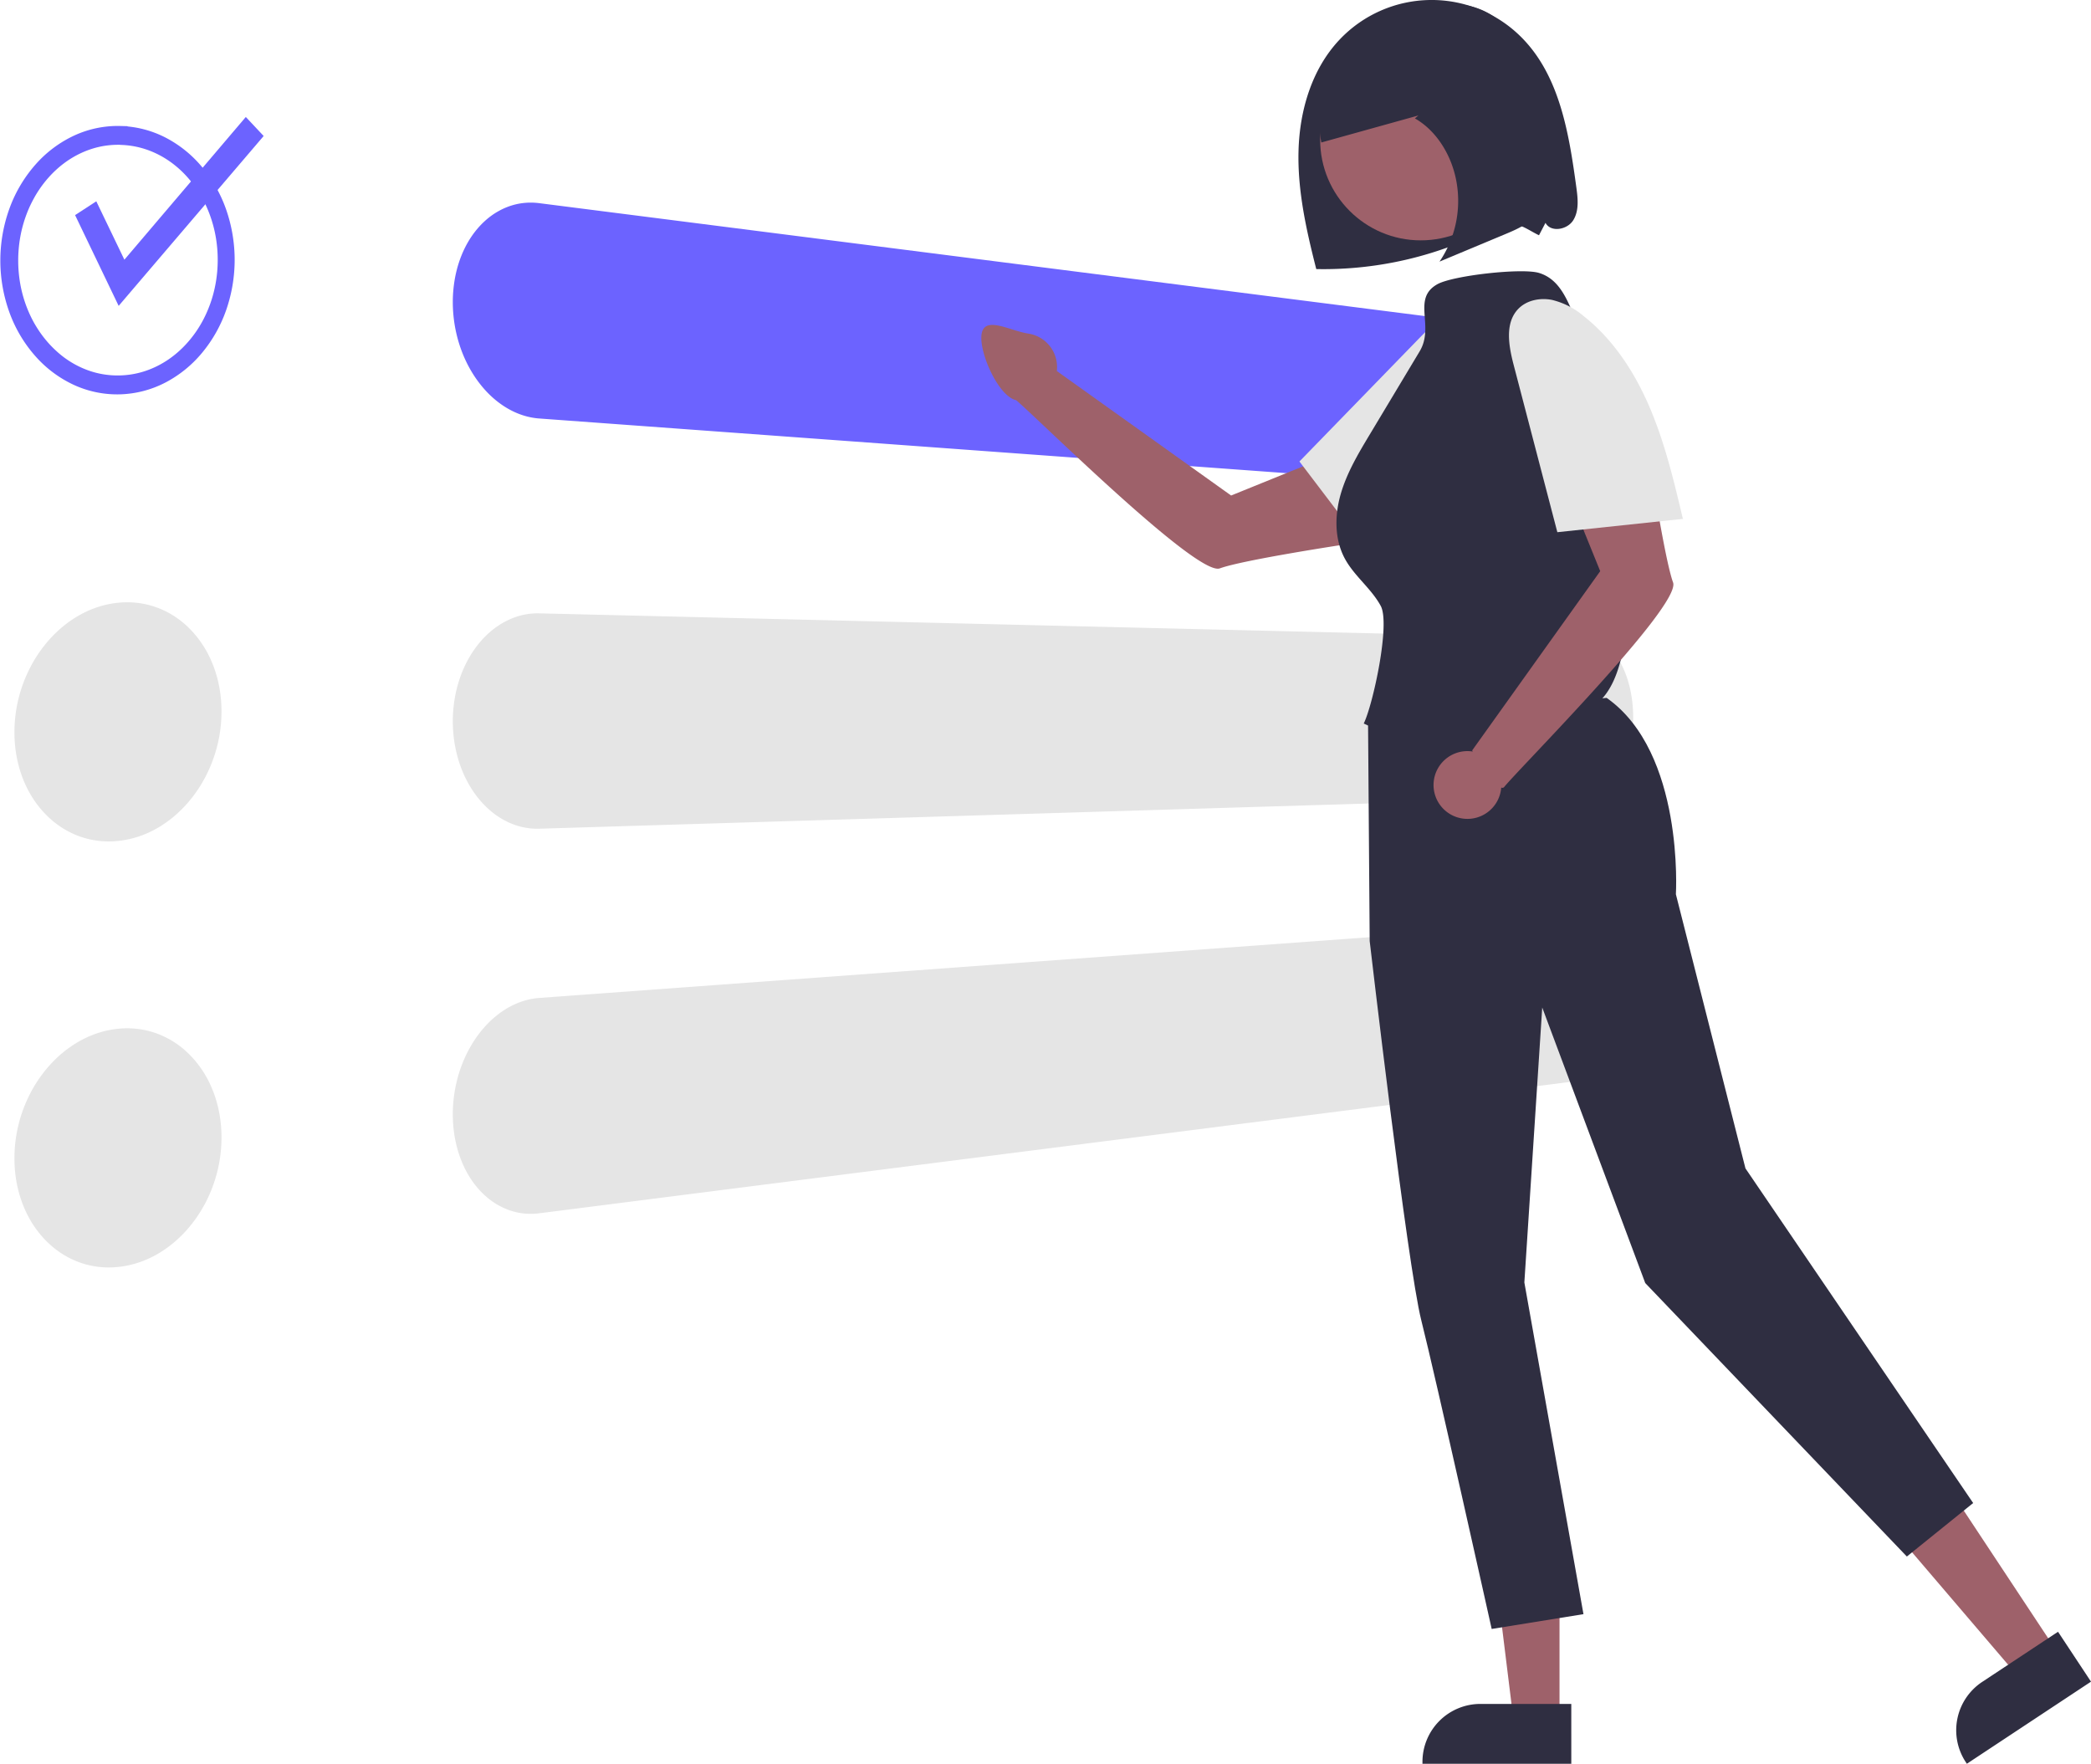 <svg xmlns="http://www.w3.org/2000/svg" width="555.394" height="468.466" viewBox="0 0 555.394 468.466">
  <g id="Group_8" data-name="Group 8" transform="translate(-355.203 -3920.535)">
    <g id="undraw_choose_re_7d5a" transform="translate(356.289 3884.067)">
      <path id="Rectangle_1_-_Outline" data-name="Rectangle 1 - Outline" d="M741.16,284.7,462.571,249.181a18.087,18.087,0,0,0-2.263-.147,17.255,17.255,0,0,0-2.231.141,17.066,17.066,0,0,0-2.19.429,17.494,17.494,0,0,0-2.14.722,18.225,18.225,0,0,0-1.992.963,18.958,18.958,0,0,0-1.889,1.2,20.231,20.231,0,0,0-1.777,1.451,22.092,22.092,0,0,0-1.659,1.685,23.756,23.756,0,0,0-1.512,1.9q-.714,1-1.34,2.086t-1.162,2.261q-.536,1.174-.977,2.427-.457,1.3-.8,2.648t-.575,2.753q-.226,1.4-.347,2.843t-.12,2.924q0,1.478.12,2.947t.347,2.913q.234,1.451.578,2.872t.8,2.811q.442,1.342.977,2.623t1.162,2.494q.626,1.212,1.34,2.355t1.512,2.208q.8,1.061,1.659,2.023t1.777,1.806q.917.849,1.889,1.585a23.621,23.621,0,0,0,1.992,1.358,21.767,21.767,0,0,0,2.14,1.147,20.072,20.072,0,0,0,2.19.868,18.974,18.974,0,0,0,2.231.589,18.473,18.473,0,0,0,2.263.307l278.588,20.378a7.058,7.058,0,0,0,2.407-.241,7.546,7.546,0,0,0,1.162-.429,8.594,8.594,0,0,0,1.128-.632,10.033,10.033,0,0,0,1.043-.795,11.672,11.672,0,0,0,.982-.963,13.87,13.87,0,0,0,.918-1.127q.444-.6.853-1.288t.774-1.426q.365-.743.682-1.543t.59-1.654q.271-.855.494-1.76.235-.937.4-1.907t.29-1.969q.117-1,.175-2.025t.058-2.074q0-1.047-.058-2.085t-.175-2.06q-.117-1.022-.29-2.027t-.4-1.989q-.223-.951-.494-1.859t-.59-1.765q-.321-.869-.682-1.685t-.774-1.582q-.41-.767-.853-1.459t-.918-1.312q-.475-.62-.982-1.16a13.5,13.5,0,0,0-1.042-1,11.316,11.316,0,0,0-1.128-.858,9.512,9.512,0,0,0-1.162-.662,8.279,8.279,0,0,0-1.192-.462,7.6,7.6,0,0,0-1.218-.259" transform="translate(-320.413 -158.75)" fill="#6c63ff"/>
      <path id="Rectangle_3_-_Outline" data-name="Rectangle 3 - Outline" d="M741.16,364.8l-278.588-6.672a17.909,17.909,0,0,0-4.494.459,18.345,18.345,0,0,0-2.19.656,19.412,19.412,0,0,0-2.14.939,20.737,20.737,0,0,0-1.992,1.165,21.912,21.912,0,0,0-1.889,1.4,23.584,23.584,0,0,0-1.777,1.635q-.861.876-1.659,1.863t-1.512,2.062q-.714,1.073-1.34,2.225t-1.162,2.381q-.536,1.229-.977,2.528-.457,1.345-.8,2.733t-.575,2.812q-.226,1.424-.347,2.881t-.12,2.936q0,1.479.12,2.935t.347,2.878q.234,1.416.578,2.8t.8,2.728q.442,1.3.977,2.528t1.162,2.374q.626,1.148,1.34,2.216t1.512,2.046q.8.982,1.659,1.853a23.352,23.352,0,0,0,1.777,1.624,21.714,21.714,0,0,0,1.889,1.39,20.555,20.555,0,0,0,1.992,1.152,19.275,19.275,0,0,0,2.14.926,18.246,18.246,0,0,0,2.19.642,17.816,17.816,0,0,0,2.231.361,18,18,0,0,0,2.263.073l278.586-8.476a7.249,7.249,0,0,0,1.218-.141,7.575,7.575,0,0,0,1.192-.345,8.44,8.44,0,0,0,1.162-.549,9.868,9.868,0,0,0,1.128-.749,11.7,11.7,0,0,0,1.042-.9,13.616,13.616,0,0,0,.982-1.064q.474-.568.918-1.222t.853-1.376q.409-.727.774-1.507t.682-1.613q.319-.846.59-1.723t.494-1.806q.235-.951.4-1.939t.29-2q.117-1.015.175-2.046t.058-2.08q0-1.039-.058-2.075t-.175-2.046q-.117-1.014-.29-2t-.4-1.946q-.224-.929-.495-1.81t-.589-1.712q-.317-.831-.681-1.609t-.774-1.5q-.41-.723-.853-1.372t-.918-1.217a13.5,13.5,0,0,0-.982-1.058,11.565,11.565,0,0,0-1.042-.9,9.781,9.781,0,0,0-1.128-.742,8.375,8.375,0,0,0-1.163-.539,7.534,7.534,0,0,0-1.192-.338,7.23,7.23,0,0,0-1.218-.132" transform="translate(-320.413 -158.75)" fill="#e5e5e5"/>
      <path id="Rectangle_4_-_Outline" data-name="Rectangle 4 - Outline" d="M741.16,439.9,462.571,460.278a18.477,18.477,0,0,0-2.263.307,18.98,18.98,0,0,0-2.231.589,20.079,20.079,0,0,0-2.19.868,21.772,21.772,0,0,0-2.14,1.147,23.63,23.63,0,0,0-1.992,1.358q-.973.743-1.889,1.585t-1.777,1.806q-.861.959-1.659,2.023t-1.512,2.21q-.714,1.142-1.34,2.355t-1.162,2.494q-.536,1.281-.977,2.623-.457,1.387-.8,2.811t-.575,2.869q-.226,1.447-.347,2.914t-.12,2.947q0,1.479.12,2.924t.347,2.844q.234,1.4.578,2.754t.8,2.648q.442,1.254.977,2.427t1.162,2.261q.626,1.087,1.34,2.086a23.752,23.752,0,0,0,1.512,1.9,22.079,22.079,0,0,0,1.659,1.685,20.234,20.234,0,0,0,1.777,1.451,18.96,18.96,0,0,0,1.889,1.2,18.214,18.214,0,0,0,1.992.963,17.491,17.491,0,0,0,2.14.722,17.067,17.067,0,0,0,2.19.429,17.261,17.261,0,0,0,2.231.141,18.089,18.089,0,0,0,2.263-.147L741.16,481.969a7.6,7.6,0,0,0,1.218-.259,8.272,8.272,0,0,0,1.192-.462,9.489,9.489,0,0,0,1.162-.662,11.317,11.317,0,0,0,1.128-.858,13.506,13.506,0,0,0,1.042-1q.5-.542.982-1.16t.918-1.312q.444-.693.853-1.459t.774-1.582q.365-.821.682-1.685t.59-1.776q.271-.908.494-1.859.235-.985.4-1.99t.29-2.027q.117-1.022.175-2.06t.058-2.086q0-1.042-.059-2.068t-.175-2.025q-.116-1-.289-1.973t-.4-1.907q-.223-.906-.494-1.76t-.589-1.654q-.321-.8-.683-1.543t-.778-1.423q-.411-.686-.853-1.288a13.864,13.864,0,0,0-.918-1.127A11.686,11.686,0,0,0,746.9,442a10.041,10.041,0,0,0-1.042-.794,8.594,8.594,0,0,0-1.128-.632,7.553,7.553,0,0,0-1.162-.429,7.055,7.055,0,0,0-2.407-.241" transform="translate(-320.413 -158.75)" fill="#e5e5e5"/>
      <path id="Ellipse_3_-_Outline" data-name="Ellipse 3 - Outline" d="M351.315,355.26a24.912,24.912,0,0,0-2.769.361,25.347,25.347,0,0,0-2.729.669,26.34,26.34,0,0,0-2.68.98,27.952,27.952,0,0,0-2.621,1.288q-1.248.7-2.44,1.526t-2.315,1.772q-1.122.945-2.178,2.015t-2.034,2.257q-.979,1.187-1.855,2.459t-1.644,2.622q-.761,1.352-1.423,2.777t-1.2,2.917q-.565,1.547-.988,3.126t-.707,3.185q-.284,1.606-.426,3.233t-.142,3.268q0,1.641.142,3.239t.426,3.148q.283,1.549.707,3.043t.985,2.926q.546,1.383,1.2,2.676a28.583,28.583,0,0,0,1.425,2.489,27.3,27.3,0,0,0,1.644,2.287,26.512,26.512,0,0,0,1.856,2.091,25.411,25.411,0,0,0,2.034,1.849,24.087,24.087,0,0,0,2.179,1.58,23.192,23.192,0,0,0,4.755,2.34,22.744,22.744,0,0,0,5.3,1.2,23.284,23.284,0,0,0,2.729.12,24.5,24.5,0,0,0,2.769-.2,25.365,25.365,0,0,0,2.754-.507,25.855,25.855,0,0,0,2.69-.808,26.951,26.951,0,0,0,2.618-1.1,28.609,28.609,0,0,0,2.538-1.394q1.2-.749,2.338-1.606t2.2-1.827q1.066-.97,2.06-2.046t1.909-2.258q.922-1.181,1.736-2.433t1.524-2.57q.71-1.318,1.314-2.7t1.1-2.817q.515-1.488.9-3t.645-3.048q.258-1.536.388-3.088t.13-3.116q0-1.565-.13-3.091t-.388-3.009q-.258-1.481-.645-2.918t-.9-2.82q-.5-1.339-1.1-2.6t-1.32-2.434a27.3,27.3,0,0,0-3.254-4.349,25.792,25.792,0,0,0-1.9-1.877,24.388,24.388,0,0,0-2.06-1.633,23.573,23.573,0,0,0-2.2-1.385,23.3,23.3,0,0,0-2.342-1.132,22.722,22.722,0,0,0-5.154-1.463,23.07,23.07,0,0,0-2.69-.268,24.15,24.15,0,0,0-2.754.046" transform="translate(-320.413 -158.75)" fill="#e5e5e5"/>
      <path id="Ellipse_3_-_Outline-2" data-name="Ellipse 3 - Outline" d="M351.315,468.413a24.912,24.912,0,0,0-2.769.361,25.347,25.347,0,0,0-2.729.669,26.354,26.354,0,0,0-2.68.98,27.956,27.956,0,0,0-2.621,1.288q-1.248.7-2.44,1.526t-2.315,1.772q-1.122.945-2.178,2.015t-2.034,2.257q-.979,1.187-1.855,2.459t-1.644,2.622q-.761,1.352-1.423,2.777t-1.2,2.917q-.565,1.547-.988,3.126t-.707,3.185q-.284,1.606-.426,3.233t-.142,3.268q0,1.641.142,3.239t.426,3.148q.283,1.549.707,3.043t.985,2.926q.546,1.383,1.2,2.676a28.584,28.584,0,0,0,1.425,2.489,27.3,27.3,0,0,0,1.644,2.287,26.51,26.51,0,0,0,1.856,2.091,25.411,25.411,0,0,0,2.034,1.849,24.071,24.071,0,0,0,2.179,1.581,23.189,23.189,0,0,0,4.755,2.34,22.743,22.743,0,0,0,5.3,1.2,23.3,23.3,0,0,0,2.729.12,24.5,24.5,0,0,0,2.769-.2,25.378,25.378,0,0,0,2.754-.507,25.848,25.848,0,0,0,2.69-.808,26.925,26.925,0,0,0,2.618-1.1,28.609,28.609,0,0,0,2.538-1.394q1.2-.749,2.338-1.606t2.2-1.827q1.066-.97,2.06-2.046t1.909-2.258q.922-1.181,1.736-2.433t1.524-2.57q.71-1.318,1.314-2.7t1.1-2.817q.515-1.488.9-3t.645-3.048q.258-1.536.388-3.088t.13-3.117q0-1.565-.13-3.091t-.388-3.009q-.258-1.481-.645-2.918t-.9-2.82q-.5-1.339-1.1-2.6t-1.32-2.434a27.3,27.3,0,0,0-3.254-4.349,25.791,25.791,0,0,0-1.9-1.877,24.389,24.389,0,0,0-2.06-1.633,23.566,23.566,0,0,0-2.2-1.385,23.29,23.29,0,0,0-2.342-1.132,22.719,22.719,0,0,0-5.154-1.463,23.069,23.069,0,0,0-2.69-.268,24.144,24.144,0,0,0-2.754.046" transform="translate(-320.413 -158.75)" fill="#e5e5e5"/>
      <path id="Ellipse_2_-_Outline" data-name="Ellipse 2 - Outline" d="M351.32,232.68a24.34,24.34,0,0,0-2.769.09,23.983,23.983,0,0,0-2.729.4,24.242,24.242,0,0,0-2.68.722,25.113,25.113,0,0,0-2.621,1.034,26.094,26.094,0,0,0-2.44,1.284,26.793,26.793,0,0,0-2.315,1.548,27.979,27.979,0,0,0-2.179,1.806q-1.061.974-2.038,2.064t-1.855,2.28q-.876,1.188-1.644,2.463-.764,1.292-1.426,2.647t-1.2,2.8q-.561,1.489-.985,3.027t-.707,3.117q-.284,1.583-.426,3.192t-.142,3.25q0,1.638.142,3.25t.426,3.189q.283,1.577.707,3.112t.985,3.021q.546,1.436,1.2,2.793t1.43,2.623q.768,1.271,1.644,2.452t1.855,2.268q.98,1.083,2.034,2.046a27.707,27.707,0,0,0,2.168,1.8,26.544,26.544,0,0,0,2.315,1.532,25.886,25.886,0,0,0,2.44,1.269,24.944,24.944,0,0,0,2.621,1.017,23.982,23.982,0,0,0,5.408,1.083,24.492,24.492,0,0,0,5.522-.167,24.16,24.16,0,0,0,2.69-.546,24.5,24.5,0,0,0,2.618-.85,25.45,25.45,0,0,0,2.538-1.147,26.493,26.493,0,0,0,2.342-1.373,27.235,27.235,0,0,0,2.2-1.614q1.067-.867,2.06-1.847t1.909-2.073q.922-1.093,1.736-2.265t1.524-2.422q.713-1.249,1.314-2.57t1.1-2.7q.515-1.437.9-2.913t.645-2.985q.258-1.516.388-3.055t.13-3.1q0-1.564-.13-3.1t-.388-3.047q-.258-1.508-.645-2.983t-.9-2.908q-.5-1.386-1.1-2.7t-1.32-2.565q-.71-1.237-1.524-2.408t-1.73-2.253q-.91-1.082-1.9-2.057t-2.06-1.833a26.965,26.965,0,0,0-2.2-1.6,26.274,26.274,0,0,0-2.342-1.359,25.278,25.278,0,0,0-2.538-1.132,24.363,24.363,0,0,0-2.618-.833,24.065,24.065,0,0,0-2.69-.53,24.374,24.374,0,0,0-2.754-.222m0-3.012a26.747,26.747,0,0,1,11.6,3,30.442,30.442,0,0,1,9.3,7.515,35.431,35.431,0,0,1,6.187,10.864,39.624,39.624,0,0,1,0,26.337,35.727,35.727,0,0,1-6.187,10.9,30.728,30.728,0,0,1-9.3,7.57,26.872,26.872,0,0,1-11.6,3.078,26.518,26.518,0,0,1-11.835-2.359,29.925,29.925,0,0,1-9.845-7.26,35.052,35.052,0,0,1-6.731-11.115,39.585,39.585,0,0,1,0-27.622,35.35,35.35,0,0,1,6.731-11.159,30.2,30.2,0,0,1,9.845-7.324,26.617,26.617,0,0,1,11.842-2.435Z" transform="translate(-320.413 -158.75)" fill="#6c63ff" stroke="#6c63ff" stroke-width="2"/>
      <path id="Path_1" data-name="Path 1" d="M351.317,272.824l-9.482-19.754,2.251-1.466,7.81,16.228,32.793-38.544,1.985,2.115Z" transform="translate(-320.413 -158.75)" fill="#6c63ff" stroke="#6c63ff" stroke-width="4"/>
    </g>
    <path id="Path_904" data-name="Path 904" d="M668.364,394.037l-46.289-33.066a9,9,0,0,0-7.609-9.951c-4.808-.717-11.489-4.784-12.354,0s4.4,16.688,9.155,17.7c5.786,4.858,48.048,46.888,54.1,44.671,6.142-2.25,32.993-6.323,32.993-6.323l.748-25.5Z" transform="translate(13.838 3658.11)" fill="#9e616a"/>
    <path id="Path_908" data-name="Path 908" d="M706.848,411.651c7.239-7.115,14.515-14.272,20.475-22.488s10.594-17.621,11.887-27.688a20.509,20.509,0,0,0-.641-9.62c-1.111-3.049-3.569-5.755-6.739-6.451-5.072-1.114-9.683,2.934-13.3,6.658L686.514,385l20.393,26.844Z" transform="translate(13.838 3658.11)" fill="#e5e5e5"/>
    <path id="Path_899" data-name="Path 899" d="M760.066,312.227c-1.935-14.19-4.361-29.424-14.369-39.668a33.655,33.655,0,0,0-48.626.5c-7.285,7.772-10.5,18.685-10.8,29.333s2.077,21.179,4.708,31.5a97.091,97.091,0,0,0,40.521-7.976,65.281,65.281,0,0,1,9.716-3.814c3.376-.859,5.782,1.3,8.923,2.811l1.724-3.3c1.411,2.626,5.781,1.848,7.366-.677S760.469,315.181,760.066,312.227Z" transform="translate(13.838 3658.11)" fill="#2f2e41"/>
    <path id="Path_900" data-name="Path 900" d="M612.434,535.007l-10.226,6.763-30.951-36.225,15.092-9.981Z" transform="translate(289 3824)" fill="#9e616a"/>
    <path id="Path_901" data-name="Path 901" d="M896.76,709.084,863.787,730.89l-.276-.417a15.387,15.387,0,0,1,4.346-21.321h0L888,695.833Z" transform="translate(13.838 3658.11)" fill="#2f2e41"/>
    <path id="Path_902" data-name="Path 902" d="M480.429,553.116h-12.26l-5.832-47.288h18.094Z" transform="translate(289 3824)" fill="#9e616a"/>
    <path id="Path_903" data-name="Path 903" d="M758.718,730.89H719.187v-.5A15.387,15.387,0,0,1,734.572,715h24.146Z" transform="translate(13.838 3658.11)" fill="#2f2e41"/>
    <path id="Path_905" data-name="Path 905" d="M704.733,454.2l.437,58.178s10.017,86.2,13.712,100.763,18.691,81.946,18.691,81.946l24.379-3.933-15.7-88.1L751,530.037l27.364,73.178,69.485,72.633,17.61-14.209-60.481-88.881L786.5,499.946s2.3-37.66-18.4-52.163Z" transform="translate(13.838 3658.11)" fill="#2f2e41"/>
    <circle id="Ellipse_175" data-name="Ellipse 175" cx="26.721" cy="26.721" r="26.721" transform="translate(705.854 3930.935)" fill="#9e616a"/>
    <rect id="Rectangle_81" data-name="Rectangle 81" width="24.292" height="31.579" transform="translate(729.596 4143.866) rotate(-65.867)" fill="#2f2e41"/>
    <path id="Path_907" data-name="Path 907" d="M761.534,350.959c-3.149-6.267-4.679-14.009-11.392-16.041-4.533-1.372-22.868.684-27,3-6.872,3.852-.645,11.071-4.7,17.826L705.22,377.775c-3.03,5.049-6.092,10.169-7.73,15.824s-1.717,12,1.074,17.188c2.5,4.64,7.023,7.932,9.535,12.564,2.612,4.818-2.077,26.331-4.509,31.243l1.167.539a263.086,263.086,0,0,0,48.448-1.63c3.987-.5,8.127-1.164,11.413-3.479,4.84-3.409,6.753-9.6,7.949-15.393a129.677,129.677,0,0,0-11.034-83.673Z" transform="translate(13.838 3658.11)" fill="#2f2e41"/>
    <path id="Path_909" data-name="Path 909" d="M785.753,417.131c-2.25-6.141-6.323-32.993-6.323-32.993l-25.5-.748L766.4,414.134,732.385,461.75s.063.1.177.291a9,9,0,1,0,7.545,9.559.621.621,0,0,0,.78-.134C744.672,466.717,788,423.273,785.753,417.131Z" transform="translate(13.838 3658.11)" fill="#9e616a"/>
    <path id="Path_910" data-name="Path 910" d="M788.345,400.173c-2.34-9.877-4.7-19.807-8.643-29.159s-9.593-18.185-17.537-24.5a20.508,20.508,0,0,0-8.563-4.431c-3.184-.628-6.772.075-9.007,2.427-3.578,3.763-2.5,9.8-1.189,14.828l11.609,44.441,33.523-3.553Z" transform="translate(13.838 3658.11)" fill="#e5e5e5"/>
    <path id="Path_911" data-name="Path 911" d="M752.141,301.624c-.835-6.464-1.708-12.982-3.671-19.069s-5.126-11.787-9.664-15.235c-7.185-5.459-16.488-4.406-24.544-1.266-6.23,2.428-12.312,6.12-16.7,12.053s-6.861,14.4-5.227,22.16l25.78-7.174-.941.783c5.576,3.142,9.812,9.644,11.077,17a28.717,28.717,0,0,1-4.537,21.038l17.582-7.347c3.617-1.512,7.489-3.253,9.634-7.13C753.413,312.946,752.835,306.988,752.141,301.624Z" transform="translate(13.838 3658.11)" fill="#2f2e41"/>
  </g>
</svg>
